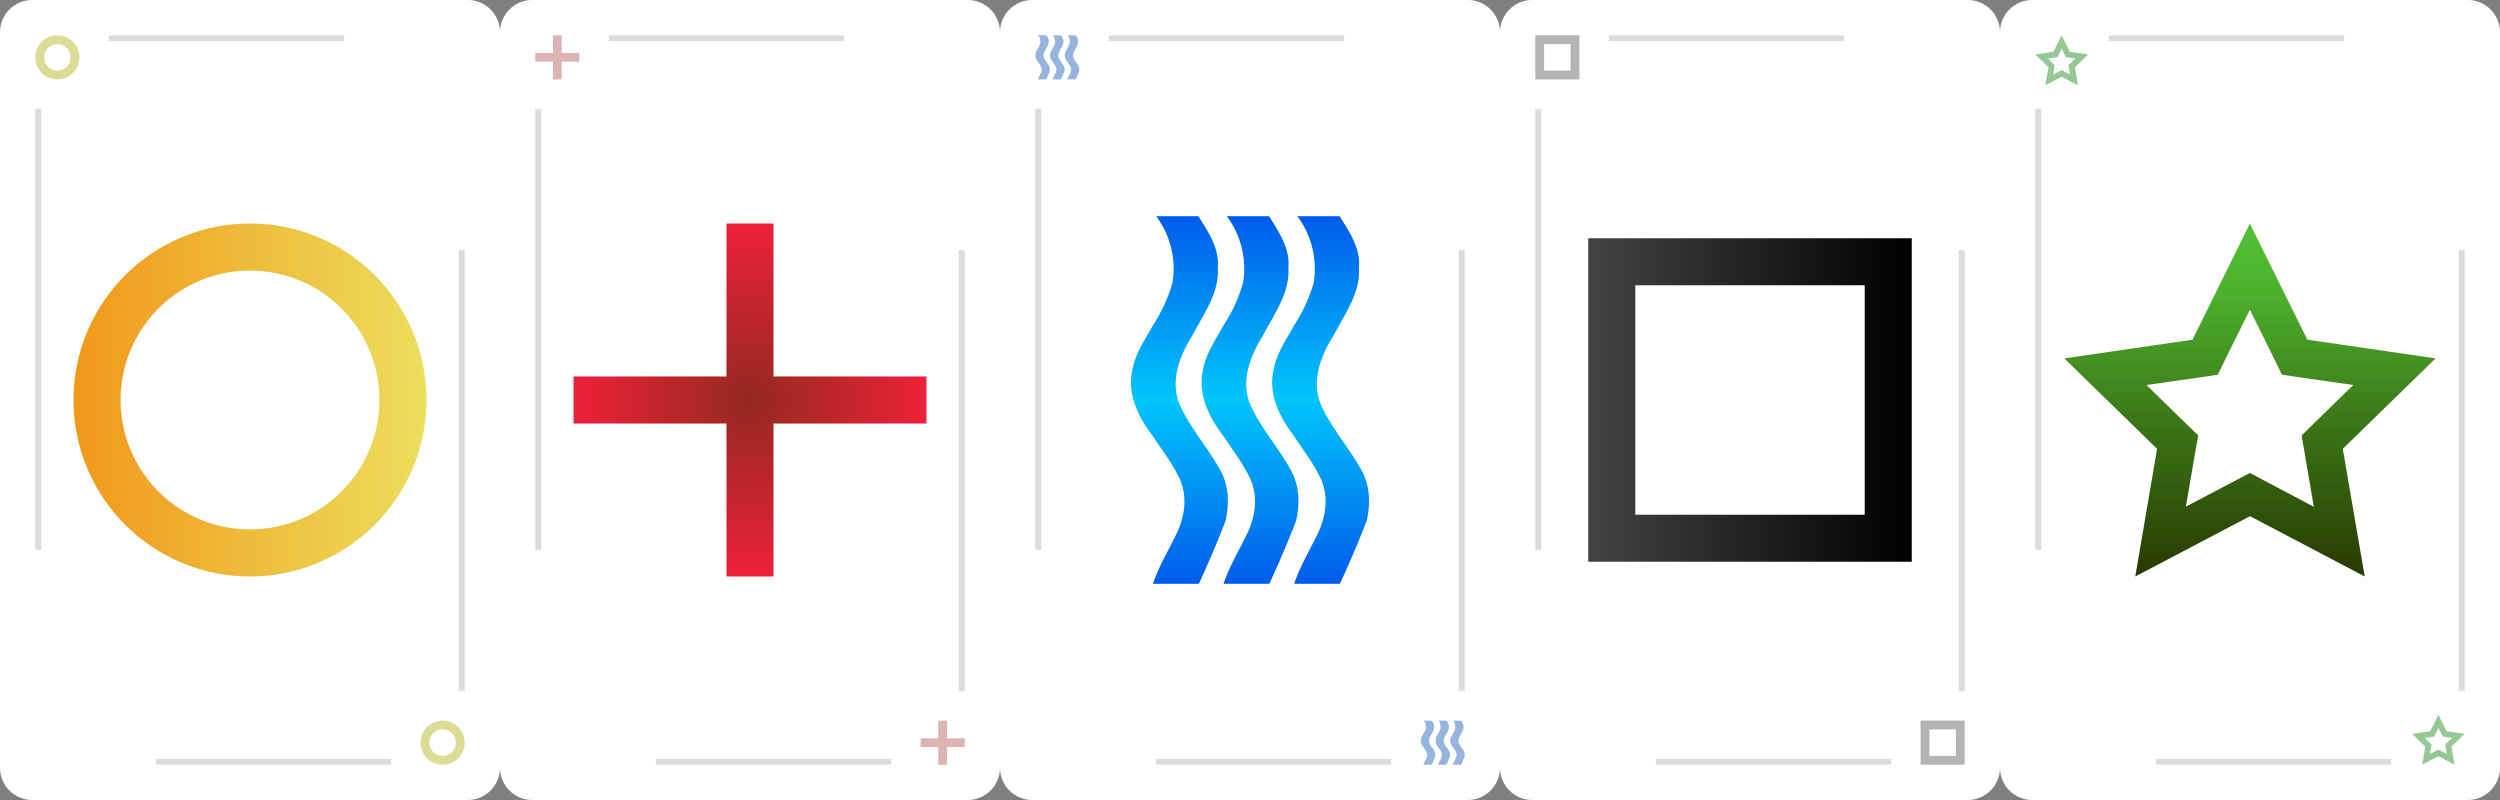 <svg xmlns="http://www.w3.org/2000/svg" xmlns:xlink="http://www.w3.org/1999/xlink" viewBox="0 0 1700 544"><rect x="0" y="0" width="1700" height="544" fill="#808080" stroke="none"/><defs><linearGradient id="a" x1="50" x2="290" y1="274" y2="274" gradientTransform="matrix(1 0 0 -1 0 546)" gradientUnits="userSpaceOnUse"><stop offset="0" stop-color="#f09819"/><stop offset="1" stop-color="#edde5d"/></linearGradient><linearGradient id="c" x1="850" x2="850" y1="149" y2="399" gradientTransform="matrix(1 0 0 -1 0 546)" gradientUnits="userSpaceOnUse"><stop offset="0" stop-color="#005bea"/><stop offset=".5" stop-color="#00c6fb"/><stop offset="1" stop-color="#005bea"/></linearGradient><linearGradient xlink:href="#c" id="d" x1="802" x2="802" y1="149" y2="399"/><linearGradient xlink:href="#c" id="e" x1="898" x2="898" y1="149" y2="399"/><linearGradient id="f" x1="1080" x2="1300" y1="274" y2="274" gradientTransform="matrix(1 0 0 -1 0 546)" gradientUnits="userSpaceOnUse"><stop offset="0" stop-color="#434343"/><stop offset="1"/></linearGradient><linearGradient id="g" x1="1530" x2="1530" y1="394" y2="154" gradientTransform="matrix(1 0 0 -1 0 546)" gradientUnits="userSpaceOnUse"><stop offset="0" stop-color="#52c234"/><stop offset=".2" stop-color="#4cb02d"/><stop offset=".5" stop-color="#3e801b"/><stop offset="1" stop-color="#283900"/></linearGradient><radialGradient id="b" cx="510" cy="272" r="120" gradientUnits="userSpaceOnUse"><stop offset="0" stop-color="#93291e"/><stop offset="1" stop-color="#ed213a"/></radialGradient><style>.c{fill:#dcdc96}.d{fill:none;stroke:#dcdcdc;stroke-miterlimit:10;stroke-width:4px}.f{fill:#dcb4b4}.j{fill:#96b4dc}.l{fill:#b4b4b4}.n{fill:#96c896}</style></defs><path fill="#fff" d="M1700 22v500a22 22 0 0 1-22 22h-296a22 22 0 0 1-22-22 22 22 0 0 1-22 22h-296a22 22 0 0 1-22-22 22 22 0 0 1-22 22H702a22 22 0 0 1-22-22 22 22 0 0 1-22 22H362a22 22 0 0 1-22-22 22 22 0 0 1-22 22H22a22 22 0 0 1-22-22V22A22 22 0 0 1 22 0h296a22 22 0 0 1 22 22 22 22 0 0 1 22-22h296a22 22 0 0 1 22 22 22 22 0 0 1 22-22h296a22 22 0 0 1 22 22 22 22 0 0 1 22-22h296a22 22 0 0 1 22 22 22 22 0 0 1 22-22h296a22 22 0 0 1 22 22Z"/><path fill="url(#a)" d="M170 184a88 88 0 1 1-88 88 88 88 0 0 1 88-88m0-32a120 120 0 1 0 120 120 120 120 0 0 0-120-120Z"/><path d="M39 30a9 9 0 1 1-9 9 9 9 0 0 1 9-9m0-6a15 15 0 1 0 15 15 15 15 0 0 0-15-15ZM301 496a9 9 0 1 1-9 9 9 9 0 0 1 9-9m0-6a15 15 0 1 0 15 15 15 15 0 0 0-15-15Z" class="c"/><path d="M74 26h160M26 74v300M266 518H106M314 470V170" class="d"/><path fill="url(#b)" d="M630 256v32H526v104h-32V288H390v-32h104V152h32v104h104z"/><path d="M394 36v6h-12v12h-6V42h-12v-6h12V24h6v12h12zM656 502v6h-12v12h-6v-12h-12v-6h12v-12h6v12h12z" class="f"/><path d="M414 26h160M366 74v300M606 518H446M654 470V170" class="d"/><path fill="url(#c)" d="M834.2 147a59.7 59.7 0 0 1 11.1 45.3 105.2 105.2 0 0 1-13.1 28.6c-5.5 10-12.5 19.9-14.3 31.4-3.4 15.8 4.2 31.4 13.8 43.9 6 9.2 12.7 17.7 17.6 27.6 6.5 12.3 4.7 27-1.3 39.2-5.4 11.2-12 22.1-16 34h31.1a692 692 0 0 0 18.3-43c2.7-12 2.2-25.3-4.6-36-8.1-14.4-19.4-27-26.2-42-7.3-16-.8-33.6 8.1-47.6 7.5-14.6 18.5-29 17.4-46.2 1.3-13-6.4-24.5-13.2-35.2Z"/><path fill="url(#d)" d="M786.2 147a59.8 59.8 0 0 1 11.1 45.3 105.2 105.2 0 0 1-13.1 28.6c-5.5 10-12.5 19.9-14.3 31.4-3.4 15.8 4.2 31.4 13.8 43.9 6 9.2 12.7 17.7 17.6 27.6 6.5 12.3 4.7 27-1.3 39.2-5.4 11.2-12 22.1-16 34h31.2c6-12.9 13.2-29.7 18.2-43 2.7-12 2.2-25.3-4.6-36-8.1-14.4-19.4-27-26.2-42-7.3-16-.8-33.6 8.1-47.6 7.5-14.6 18.5-29 17.4-46.2 1.3-13-6.4-24.5-13.2-35.2Z"/><path fill="url(#e)" d="M882.2 147a59.7 59.7 0 0 1 11.1 45.3 105.2 105.2 0 0 1-13.1 28.6c-5.5 10-12.5 19.9-14.3 31.4-3.4 15.8 4.2 31.4 13.8 43.9 6 9.2 12.7 17.7 17.6 27.6 6.5 12.3 4.7 27-1.3 39.2-5.4 11.2-12 22.1-16 34h31.1a692 692 0 0 0 18.3-43c2.7-12 2.2-25.3-4.6-36-8.1-14.4-19.4-27-26.2-42-7.3-16-.8-33.6 8.1-47.6 7.5-14.6 18.5-29 17.4-46.2 1.3-13-6.4-24.5-13.2-35.2Z"/><path d="M706 24a7.2 7.2 0 0 1 1.4 5.4 12.4 12.4 0 0 1-1.6 3.5 12.7 12.7 0 0 0-1.7 3.7 6.6 6.6 0 0 0 1.6 5.3 31 31 0 0 1 2.2 3.3 5.2 5.2 0 0 1-.2 4.7 34.4 34.4 0 0 0-1.9 4.1h5.7l2.2-5.2a5.7 5.7 0 0 0-.5-4.3c-1-1.7-2.4-3.2-3.2-5s0-4 1-5.7c1-1.8 2.2-3.5 2.1-5.6.2-1.5-.8-3-1.6-4.2ZM716 24a7.2 7.2 0 0 1 1.4 5.4 12.4 12.4 0 0 1-1.6 3.5 12.7 12.7 0 0 0-1.7 3.7 6.6 6.6 0 0 0 1.6 5.3 31 31 0 0 1 2.2 3.3 5.2 5.2 0 0 1-.2 4.7 34.4 34.4 0 0 0-1.9 4.1h5.7l2.2-5.2a5.7 5.7 0 0 0-.5-4.3c-1-1.7-2.4-3.2-3.2-5s0-4 1-5.7c1-1.8 2.2-3.5 2.1-5.6.2-1.5-.8-3-1.6-4.2ZM726 24a7.2 7.2 0 0 1 1.4 5.4 12.4 12.4 0 0 1-1.6 3.5 12.7 12.7 0 0 0-1.7 3.7 6.6 6.6 0 0 0 1.6 5.3 31 31 0 0 1 2.2 3.3 5.2 5.2 0 0 1-.2 4.7 34.4 34.4 0 0 0-1.9 4.1h5.7l2.2-5.2a5.7 5.7 0 0 0-.5-4.3c-1-1.7-2.4-3.2-3.2-5s0-4 1-5.7c1-1.8 2.2-3.5 2.1-5.6.2-1.5-.8-3-1.6-4.2ZM968.2 490a7.2 7.2 0 0 1 1.3 5.4 12.4 12.4 0 0 1-1.6 3.5 12.7 12.7 0 0 0-1.7 3.7 6.6 6.6 0 0 0 1.6 5.3 31 31 0 0 1 2.2 3.3 5.2 5.2 0 0 1-.2 4.7 34.4 34.4 0 0 0-1.9 4.1h5.7l2.2-5.2a5.7 5.7 0 0 0-.5-4.3c-1-1.7-2.4-3.2-3.2-5s0-4 1-5.7c1-1.7 2.2-3.5 2.1-5.5.2-1.6-.8-3-1.6-4.2ZM978.2 490a7.2 7.2 0 0 1 1.3 5.4 12.4 12.4 0 0 1-1.6 3.5 12.7 12.7 0 0 0-1.7 3.7 6.6 6.6 0 0 0 1.6 5.3 31 31 0 0 1 2.2 3.3 5.2 5.2 0 0 1-.2 4.7 34.4 34.4 0 0 0-1.9 4.1h5.7l2.2-5.2a5.7 5.7 0 0 0-.5-4.3c-1-1.7-2.4-3.2-3.2-5s0-4 1-5.7c1-1.7 2.2-3.5 2.1-5.5.2-1.6-.8-3-1.6-4.2ZM988.2 490a7.2 7.2 0 0 1 1.3 5.4 12.4 12.4 0 0 1-1.6 3.5 12.7 12.7 0 0 0-1.7 3.7 6.6 6.6 0 0 0 1.6 5.3 31 31 0 0 1 2.2 3.3 5.2 5.2 0 0 1-.2 4.7 34.4 34.4 0 0 0-1.9 4.1h5.7l2.2-5.2a5.7 5.7 0 0 0-.5-4.3c-1-1.7-2.4-3.2-3.2-5s0-4 1-5.7c1-1.7 2.2-3.5 2.1-5.5.2-1.6-.8-3-1.6-4.2Z" class="j"/><path d="M754 26h160M706 74v300M946 518H786M994 470V170" class="d"/><path fill="url(#f)" d="M1268 194v156h-156V194h156m32-32h-220v220h220Z"/><path d="M1068 30v18h-18V30h18m6-6h-30v30h30ZM1330 496v18h-18v-18h18m6-6h-30v30h30Z" class="l"/><path d="M1094 26h160M1046 74v300M1286 518h-160M1334 470V170" class="d"/><path fill="url(#g)" d="m1530 210.8 15.7 31.7 6 12.3 13.5 2 35 5-25.4 24.8-9.7 9.5 2.3 13.5 6 35L1542 328l-12.1-6.4-12.1 6.4-31.4 16.5 6-35 2.4-13.4-9.8-9.5-25.4-24.8 35-5 13.5-2 6-12.3 15.8-31.8m0-58.7-39 79-87.2 12.7 63.1 61.5L1452 392l78-41 78 41-14.9-86.8 63.1-61.5L1569 231Z"/><path d="m1401.9 33 2 4 .8 1.9 2.1.3 4.3.6-3 3-1.6 1.5.4 2 .7 4.4-3.9-2-1.8-1-1.9 1-3.9 2 .8-4.3.3-2.1-1.5-1.5-3.1-3 4.3-.6 2.1-.3 1-1.9 1.9-4m0-9-5.6 11.2L1384 37l9 8.7-2.2 12.3 11-5.8L1413 58l-2-12.3 8.9-8.7-12.4-1.8ZM1658.1 495l2 4 .9 1.8 2 .3 4.4.6-3.1 3-1.5 1.6.3 2 .8 4.4-4-2-1.8-1-1.8 1-4 2 .8-4.4.4-2-1.5-1.5-3.1-3 4.3-.6 2-.3 1-2 2-3.9m0-9-5.6 11.2-12.3 1.8 8.9 8.7-2.1 12.3 11-5.8 11 5.8-2.1-12.3 9-8.7-12.3-1.8-5.6-11.2Z" class="n"/><path d="M1434 26h160M1386 74v300M1626 518h-160M1674 470V170" class="d"/></svg>